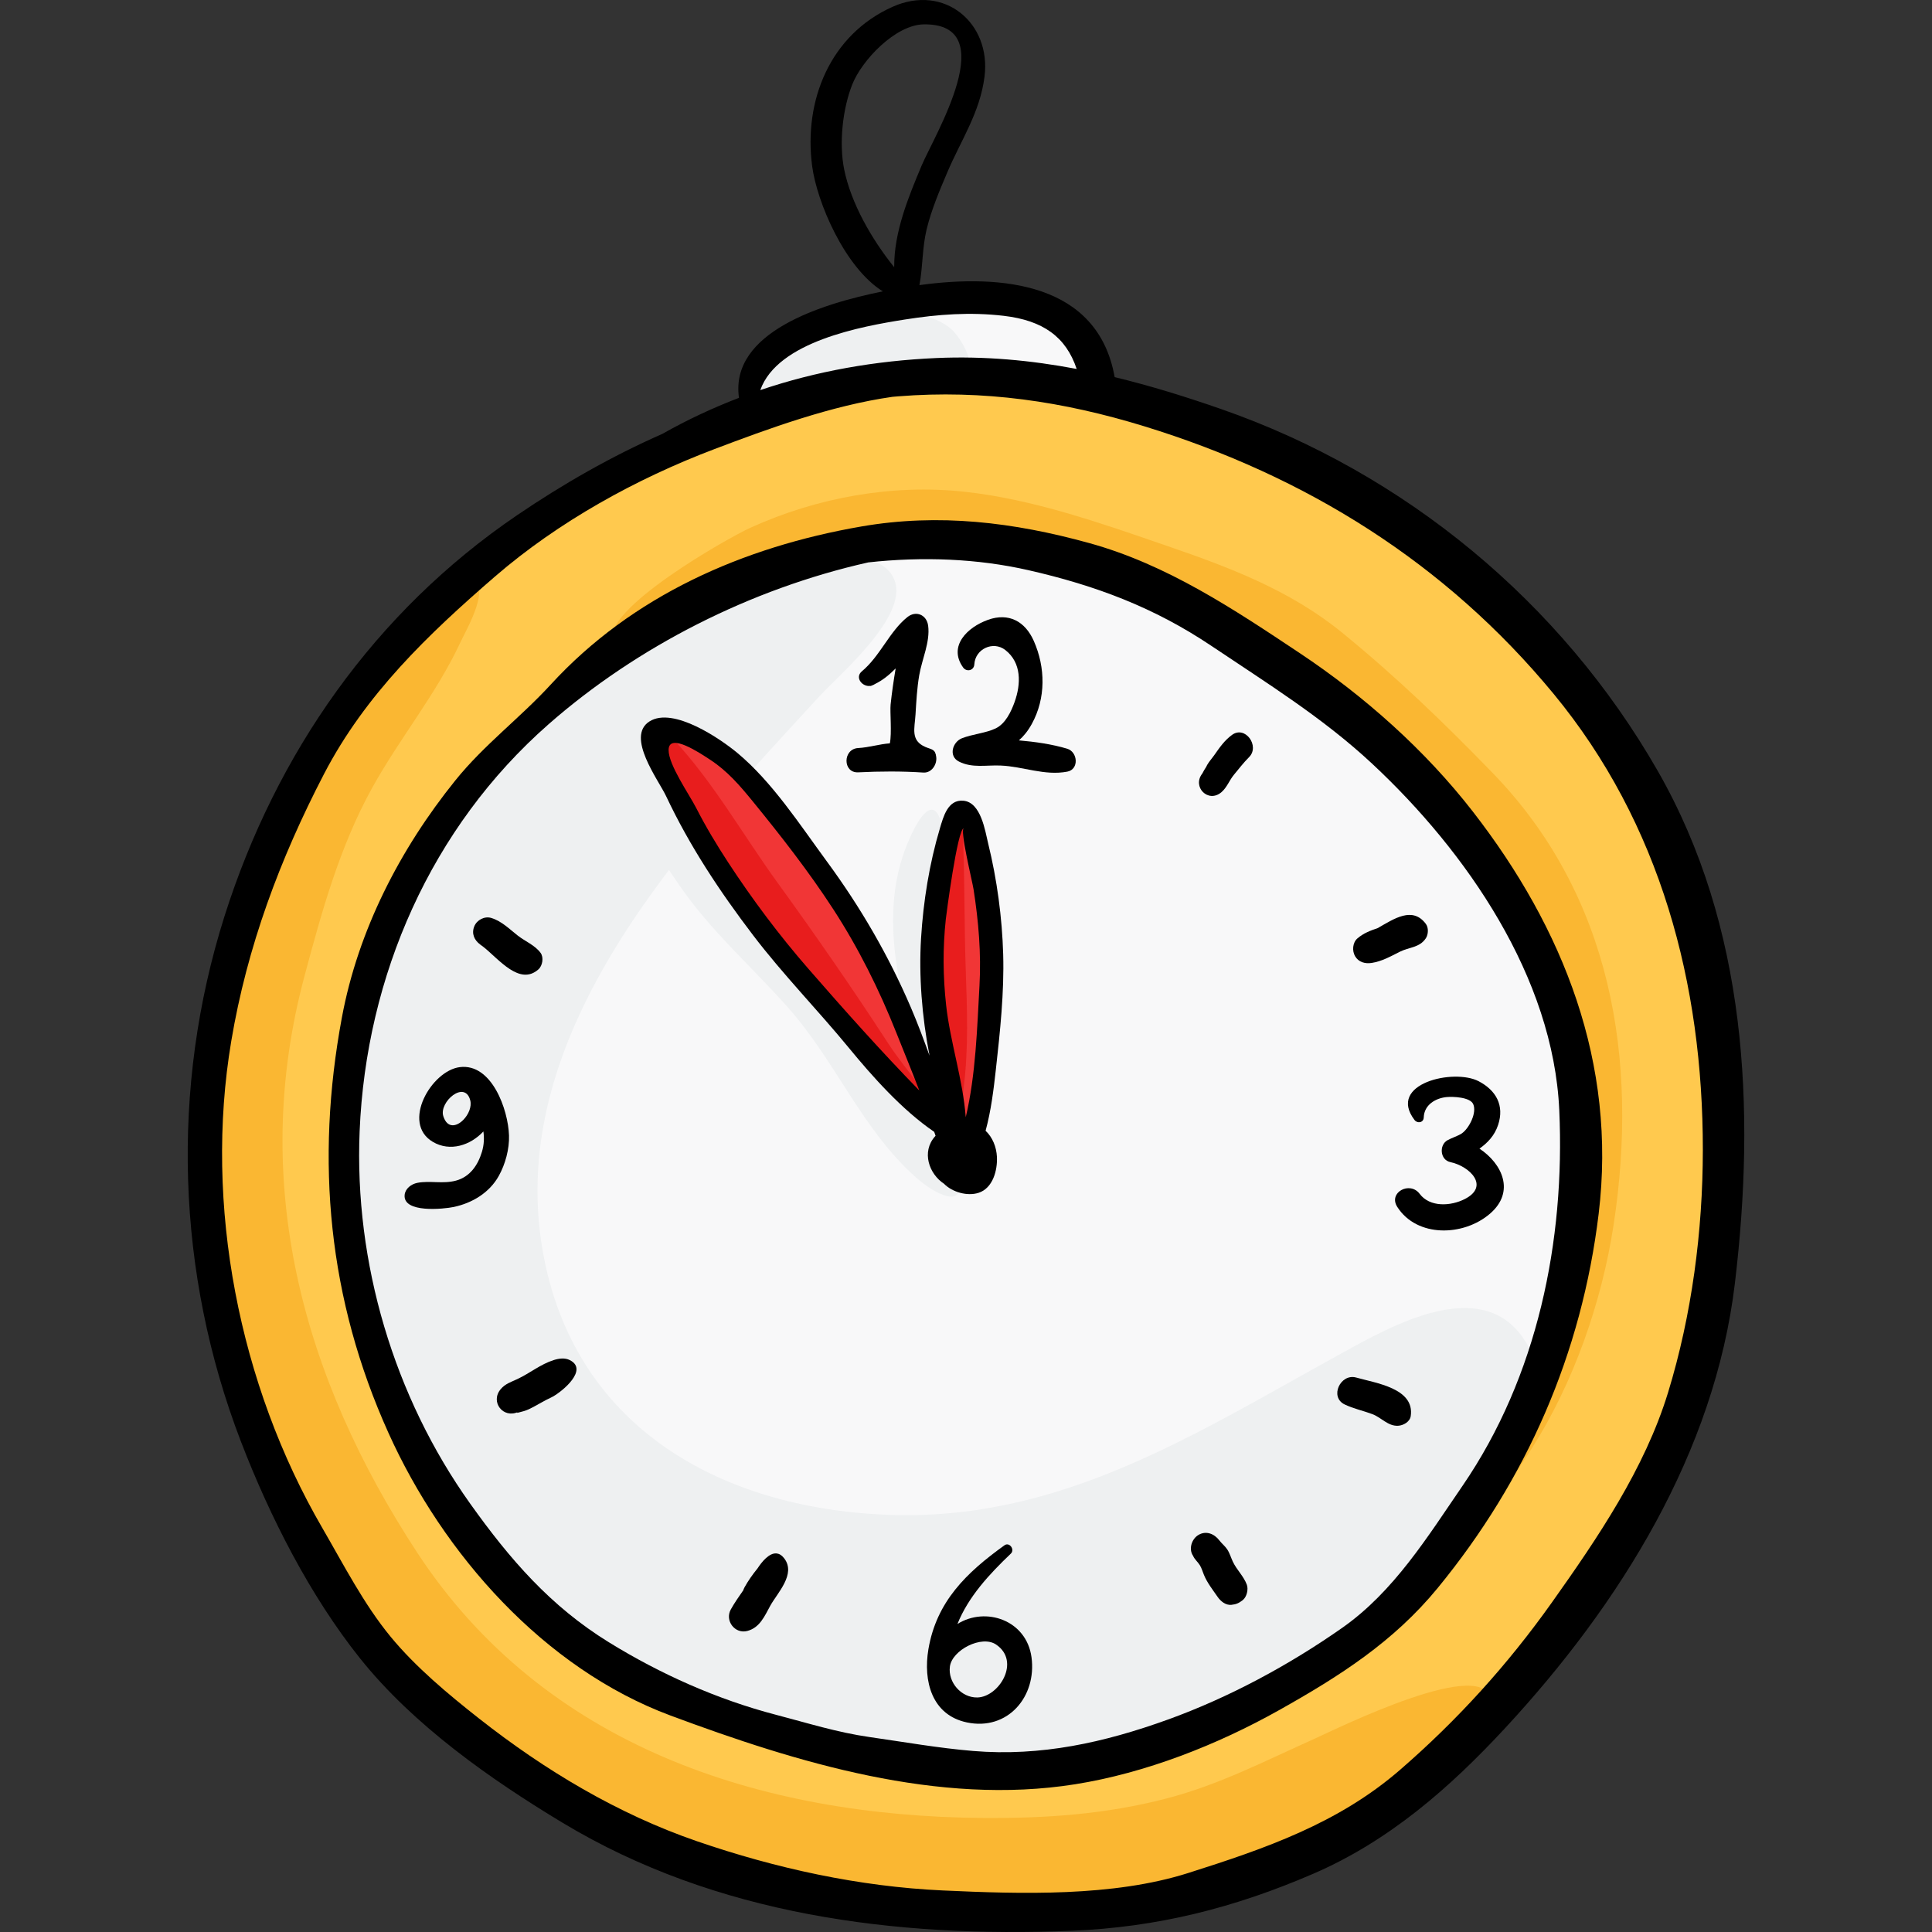 <?xml version="1.0" encoding="iso-8859-1"?>
<!-- Generator: Adobe Illustrator 19.0.0, SVG Export Plug-In . SVG Version: 6.00 Build 0)  -->
<svg version="1.1" id="Capa_1" xmlns="http://www.w3.org/2000/svg" xmlns:xlink="http://www.w3.org/1999/xlink" x="0px" y="0px"
	 viewBox="0 0 511.998 511.998" style="enable-background:new 0 0 511.998 511.998;" xml:space="preserve">
<rect x="0" y="0" width="511.998" height="511.998" fill="#333333" stroke="none"/>
<path style="fill:#F8F8F9;" d="M196.845,105.714c6.601-18.245,23.058-21.226,41.349-22.954c11.997-1.133,35.127-5.936,45.614,1.878
	c2.868,2.137,7.072,9.05,7.087,12.971c0.032,8.153-6.26,5.283-14.097,4.877c-16.52-0.857-32.566-0.55-49.044,0.68
	C221.92,103.602,196.156,105.179,196.845,105.714z"/>
<path style="fill:#EEF0F1;" d="M198.196,107.74c0.276-6.062,3.242-13.089,8.078-16.86c9.369-7.306,36.24-12.163,45.808-3.679
	c2.458,2.179,6.925,9.468,4.289,13.074c-2.554,3.494-15.256,1.282-18.476,1.358c-10.019,0.238-20.825,1.037-30.304,4.586
	c-3.712,1.39-7.678,5.334-10.839,0.793C197.565,106.394,198.496,106.187,198.196,107.74z"/>
<path style="fill:#FFC94E;" d="M261.227,100.351c-43.053-0.008-79.91,11.033-115.628,35.155
	c-45.815,30.941-79.18,82.533-88.697,137.147c-4.08,23.411-0.676,49.076,2.787,72.352c6.104,41.02,21.991,78.861,52.398,107.529
	c22.656,21.359,57.804,38.821,88.349,44.836c47.976,9.448,99.575,14.989,144.935-7.341c20.416-10.051,39.377-26.499,54.73-43.074
	c12.671-13.679,23.274-29.615,32.32-45.862c9.258-16.629,14.269-33.545,19.779-51.622c11.782-38.656,6.927-78.267-6.212-115.791
	c-13.781-39.357-38.137-68.931-71.984-92.756c-15.404-10.842-31.9-20.229-49.658-26.598c-10.873-3.899-22.304-5.77-33.421-8.801
	C280.693,102.735,272.079,99.667,261.227,100.351z"/>
<g>
	<path style="fill:#FAB732;" d="M349.142,486.068c-32.547,16.284-68.535,28.714-104.838,18.529
		c-20.925-5.871-42.73-5.922-63.596-13.481c-28.668-10.386-58.279-28.88-77.29-52.713c-9.911-12.425-16.201-26.819-24.563-40.192
		c-7.998-12.792-13.332-26.004-15.996-40.929c-5.186-29.056-9.949-61.301-4.446-90.417c6.948-36.765,19.581-72.033,46.45-98.982
		c3.096-3.105,14.082-16.03,19.036-15.091c7.233,1.371-0.215,13.827-1.894,17.441c-6.367,13.707-16.16,25.477-23.444,38.676
		c-8.587,15.562-13.33,32.807-17.892,49.851c-14.582,54.483-0.599,106.155,29.883,152.678
		c33.627,51.323,90.938,69.903,149.955,70.34c16.629,0.123,32.563-0.976,48.642-5.166c13.95-3.635,26.009-9.905,39.081-15.765
		c6.024-2.701,46.443-22.79,46.904-9.774c0.214,6.039-9.526,12.434-13.446,15.473C371.766,474.24,360.335,480.468,349.142,486.068z"
		/>
	<path style="fill:#FAB732;" d="M383.871,410.793c8.347-5.851,16.544-18.333,21.972-26.811
		c11.17-17.449,18.672-39.001,21.782-59.415c6.672-43.788-0.545-87.192-32.019-119.682c-12.913-13.33-25.538-25.486-39.912-37.214
		c-13.84-11.293-29.965-17.348-46.713-23.104c-17.272-5.936-35.16-12.273-53.402-14.251c-19.225-2.085-39.179,1.565-56.761,9.563
		c-5.508,2.505-39.681,21.606-36.656,30.579c2.555,7.58,20.153-5.244,24.524-7.252c17.915-8.229,39.97-19.758,59.892-20.104
		c12.904-0.224,24.678,3.418,37.039,6.448c19.827,4.859,36.089,13.609,52.983,24.933c19.185,12.859,35.216,30.698,50.656,47.766
		c14.152,15.643,24.336,35.597,29.841,56.013c5.839,21.655,1.544,45.556-3.192,67.03c-2.307,10.46-5.276,20.671-10.217,30.193
		c-5.452,10.508-16.067,20.977-17.962,32.74C387.056,409.499,388.052,409.249,383.871,410.793z"/>
</g>
<path style="fill:#F8F8F9;" d="M312.722,163.204c-11.005-5.399-21.897-11.062-33.495-15.117c-6.638-2.321-13.524-4.223-20.555-4.818
	c-6.832-0.578-12.533,1.53-19.053,2.065c-16.996,1.395-31.265,2.823-47.118,10.161c-14.457,6.692-27.818,15.636-40.327,25.449
	c-26.596,20.864-46.303,49.578-54.582,82.32c-10.224,40.43-7.23,78.418,9.503,116.861c6.885,15.818,17.99,26.656,29.457,39.218
	c9.43,10.329,18.782,18.318,31.351,24.81c21.226,10.964,42.978,19.553,66.797,22.56c48.986,6.183,101.375-5.305,136.142-42.652
	c53.112-57.056,67.77-155.559,9.614-213.985c-7.749-7.785-16.897-13.647-25.363-20.623c-11.42-9.41-23.913-17.412-37.253-23.77
	C316.129,164.867,314.424,164.039,312.722,163.204z"/>
<path style="fill:#EEF0F1;" d="M158.238,175.154c17.382-11.313,34.314-21.087,54.958-25.91c6.331-1.479,20.695-3.963,23.904,4.646
	c3.547,9.518-14.737,24.973-19.891,30.574c-35.588,38.676-83.501,88.998-73.4,146.969c8.091,46.437,46.645,68.116,90.948,69.987
	c46.092,1.946,81.844-21.372,120.669-42.728c13.208-7.266,36.444-20.499,47.989-4.447c16.046,22.309-18.778,51.443-32.805,65.887
	c-20.294,20.899-45.169,39.406-73.823,46.402c-28.796,7.03-59.701,3.965-87.463-5.639c-27.755-9.602-56.018-22.554-76.795-43.891
	c-11.104-11.403-18.342-22.03-23.99-36.972c-5.826-15.412-9.795-30.751-13.459-46.8c-6.444-28.218-4.807-52.747,5.488-79.684
	C112.567,222.155,129.093,193.078,158.238,175.154z"/>
<g>
	<path style="fill:#F13636;" d="M254.322,301.858c-3.826-6.001-4.55-16.645-6.051-23.605c-1.823-8.451-2.471-17.516-1.788-26.161
		c0.648-8.199,2.009-30.404,10.493-35.175c7.166,15.455,5.945,37.053,5.791,53.645C262.718,275.937,260.591,310.963,254.322,301.858
		z"/>
	<path style="fill:#F13636;" d="M239.248,288.835c-4.583-4.675-10.2-7.904-14.425-13.105c-5.125-6.309-10.191-12.69-15.223-19.068
		c-9.911-12.56-20.15-25.634-27.489-39.906c-1.916-3.727-10.619-18.313-7.21-22.142c3.07-3.448,12.661,3.863,15.483,5.545
		c15.347,9.153,25.694,26.367,34.665,41.179c6.683,11.033,13.097,22.105,17.294,34.375c1.094,3.197,1.999,6.453,3.06,9.659
		c0.64,1.933,2.068,4.277,1.847,6.358C246.491,298.892,238.21,288.167,239.248,288.835z"/>
</g>
<g>
	<path style="fill:#E81D1D;" d="M253.969,297.399c-0.803-1.128-0.944-2.511-1.254-3.839c-1.026-4.394-2.02-8.806-2.779-13.255
		c-1.296-7.589-2.891-15.331-3.472-23.011c-0.569-7.528-0.695-15.365,0.737-22.789c0.745-3.863,1.529-7.707,2.56-11.503
		c0.411-1.514,1.048-5.984,2.758-6.925c3.115-1.714,2.713,6.599,2.776,8.431c0.37,10.774,0.259,21.558,0.629,32.338
		c0.362,10.563,0.788,20.962-0.557,31.469C255.011,291.089,255.422,298.942,253.969,297.399z"/>
	<path style="fill:#E81D1D;" d="M178.491,195.959c10.543,11.324,18.515,25.462,27.569,37.967
		c10.085,13.93,19.763,27.891,29.137,42.304c2.644,4.066,5.667,7.813,8.633,11.628c0.904,1.162,3.541,4.179,2.672,5.762
		c-1.315,2.395-14.297-11.479-15.873-13.202c-13.359-14.606-25.141-30.273-37.352-45.805
		C190.135,230.616,165.131,194.797,178.491,195.959z"/>
</g>
<g>
	<path style="fill:#EEF0F1;" d="M178.018,209.309c-2.545-2.081-5.688-3.879-8.975-3.555c-2.83,9.671,5.998,21.534,11.038,28.905
		c8.2,11.993,19.183,21.547,28.782,32.382c12.675,14.308,19.564,32.309,33.929,45.039c6.424,5.693,15.041,8.669,9.622-2.749
		c-4.154-8.753-10.04-14.96-16.14-22.177c-10.15-12.007-19.623-24.378-29.109-36.978c-5.249-6.972-10.959-13.918-15.682-21.266
		C187.472,222.67,179.945,213.778,178.018,209.309z"/>
	<path style="fill:#EEF0F1;" d="M242.192,276.831c-4.636-17.886-9.078-36.782-1.174-54.55c5.897-13.255,9.066-7.369,9.013,2.534
		c-0.063,11.809-2.489,23.588-2.804,35.437c-0.137,5.167-1.142,10.492-0.474,15.656c0.499,3.856,2.593,7.652,1.993,11.481
		C243.558,284.609,241.97,275.211,242.192,276.831z"/>
</g>
<path d="M439.296,204.263c-25.601-44.683-66.995-78.89-115.647-95.847c-9.405-3.278-18.787-6.186-28.253-8.472
	c-4.44-25.032-29.921-27.383-51.743-24.383c0.931-4.908,0.724-9.91,1.924-14.832c1.25-5.128,3.381-10.149,5.439-14.997
	c3.674-8.651,8.677-15.849,9.89-25.413c1.8-14.195-10.599-24.674-24.365-18.519c-16.563,7.405-23.63,24.866-21.306,42.285
	c1.275,9.556,8.658,26.859,18.718,33.131c-16.236,3.269-40.591,10.846-38.118,28.217c-6.94,2.659-13.726,5.826-20.332,9.56
	c-13.482,5.941-26.297,13.265-38.527,21.58c-37.658,25.604-63.808,63.047-77.487,106.246c-14.39,45.444-12.764,94.656,4.348,139.171
	c7.637,19.868,18.276,40.847,31.605,57.525c14.099,17.643,34.502,32.006,53.704,43.569c40.674,24.495,88.216,30.467,134.737,28.595
	c22.788-0.917,43.202-6.065,64.167-15.127c20.051-8.667,36.196-22.786,50.913-38.688c30.282-32.719,55.437-72.865,60.8-117.789
	C465.271,293.947,462.961,245.565,439.296,204.263z M223.731,44.984c-1.418-6.923-0.461-16.044,2.115-22.574
	c2.556-6.48,11.484-15.849,18.94-15.953c21.063-0.295,2.747,29.583-0.541,37.408c-3.551,8.451-7.343,17.669-7.276,26.955
	C230.899,63.272,225.543,53.822,223.731,44.984z M239.736,84.684c8.846-1.394,17.373-2.033,26.274-0.986
	c10.389,1.221,16.48,5.573,19.318,14.077c-12.12-2.3-24.435-3.45-37.169-2.891c-16.157,0.708-31.763,3.445-46.672,8.495
	C206.027,90.496,228.448,86.463,239.736,84.684z M442.048,369.039c-6.178,20.177-18.655,38.545-30.768,55.605
	c-11.717,16.503-24.959,31.117-40.249,44.377c-16.388,14.213-35.782,20.883-56.128,27.341c-19.956,6.335-44.3,5.58-65.109,4.624
	c-22.119-1.016-44.202-5.852-65.108-13.048c-20.99-7.225-40.322-18.812-57.738-32.52c-8.154-6.418-16.792-13.613-23.413-21.648
	c-7.142-8.668-12.486-19.156-18.116-28.839c-22.065-37.952-31.415-85.628-24.139-128.999c4.201-25.043,12.9-48.319,24.574-70.798
	c10.959-21.101,27.55-36.982,45.29-52.324c16.82-14.546,37.471-25.949,58.224-33.81c14.199-5.378,30.963-11.542,47.153-13.839
	c0.502-0.042,1.014-0.089,1.512-0.129c22.561-1.804,43.768,1.341,65.286,7.96c42.824,13.173,79.768,36.192,108.357,70.827
	c28.416,34.424,39.62,76.985,39.592,120.94C451.255,326.268,448.355,348.444,442.048,369.039z"/>
<path d="M344.52,173.133c-17.617-11.732-35.253-23.521-55.856-29.211c-20.049-5.536-39.861-7.96-60.441-4.393
	c-31.354,5.436-60.69,18.348-82.272,41.884c-8.091,8.824-17.63,15.914-25.249,25.361c-14.691,18.216-25.799,39.758-30.101,62.877
	c-7.083,38.062-3.638,74.63,12.327,110.048c14.476,32.115,41.2,62.447,74.785,74.943c33.484,12.458,70.948,23.969,107.2,18.204
	c18.689-2.972,37.658-10.434,54.116-19.675c15.93-8.944,30.258-18.059,41.959-32.319c23.617-28.783,38.194-62.18,42.671-99.196
	c4.811-39.786-9.264-75.582-33.361-106.603C377.679,198.807,361.637,184.532,344.52,173.133z M387.583,393.758
	c-9.259,13.508-18.196,28.026-31.859,37.617c-14.086,9.887-30.041,18.482-46.206,24.322c-16.84,6.084-33.654,9.828-51.655,8.325
	c-9.193-0.767-18.254-2.377-27.372-3.679c-8.657-1.236-16.41-3.704-24.84-5.903c-15.546-4.057-30.63-10.791-44.284-19.215
	c-15.528-9.581-26.249-22.007-36.732-36.699c-20.255-28.386-30.786-63.895-29.329-98.759c1.719-41.139,18.906-80.468,50.066-107.832
	c23.437-20.581,53.575-35.894,84.717-42.891c14.421-1.583,28.945-1.017,42.484,2.067c17.759,4.045,33.288,9.867,48.468,20.062
	c14.708,9.878,29.544,19.05,42.582,31.209c25.032,23.346,48.007,56.584,49.598,91.837
	C414.783,328.855,407.45,364.774,387.583,393.758z"/>
<path d="M227.434,204.677c5.833-0.284,11.491-0.323,17.271,0.059c2.159,0.143,3.633-2.111,3.411-4.084
	c-0.248-2.21-1.185-1.964-2.902-2.709c-3.983-1.729-2.813-4.931-2.592-8.618c0.208-3.46,0.393-6.926,0.975-10.348
	c0.724-4.263,2.937-8.858,2.371-13.159c-0.378-2.878-3.2-4.12-5.507-2.281c-4.72,3.762-7.205,10.317-12.042,14.355
	c-2.013,1.68,0.176,4.255,2.288,3.864v0.067c0.117-0.044,0.21-0.107,0.324-0.153c0.079-0.027,0.159-0.047,0.238-0.083l0.379-0.175
	c0.056-0.026,0.09-0.07,0.141-0.1c2.156-1.032,3.857-2.458,5.573-4.175c-0.54,3.178-1.009,6.377-1.343,9.581
	c-0.195,1.877,0.355,7.605-0.199,10.275c-2.814,0.2-5.544,1.094-8.388,1.246C223.314,198.457,223.281,204.88,227.434,204.677z"/>
<path d="M282.83,198.423c-4.057-1.221-8.533-1.845-12.813-2.216c1.253-1.1,2.4-2.497,3.427-4.369
	c3.741-6.816,3.639-14.941,0.516-21.996c-2.292-5.176-6.643-7.546-12.12-5.589c-5.491,1.962-10.637,6.98-6.611,12.624
	c0.917,1.285,2.878,0.838,2.974-0.804c0.242-4.144,5.013-6.289,8.187-3.834c4.367,3.378,4.212,9.018,2.474,13.834
	c-0.915,2.535-2.406,5.707-4.991,6.952c-2.632,1.267-6.162,1.518-8.96,2.623c-2.46,0.972-3.634,4.715-0.805,6.162
	c3.513,1.797,7.232,0.904,11.044,1.064c6.057,0.254,11.653,2.762,17.679,1.62C286.028,203.889,285.619,199.262,282.83,198.423z"/>
<path d="M253.734,430.369c2.892-7.223,8.415-13.176,14.154-18.652c1.122-1.07-0.382-3.142-1.696-2.198
	c-10.071,7.234-18.026,14.914-20.158,27.558c-1.408,8.351,0.861,17.423,10.216,19.385c10.793,2.264,18.527-6.83,17.109-17.281
	C272.02,429.312,261.178,425.703,253.734,430.369z M258.973,449.847c-4.216,0.064-7.787-3.993-7.245-8.179
	c0.567-4.379,8.413-8.436,12.238-5.853C270.598,440.292,264.722,449.759,258.973,449.847z"/>
<path d="M374.86,296.807c0.758,0.996,2.4,0.737,2.445-0.662c0.107-3.367,3.147-5.149,6.121-5.416
	c1.552-0.14,6.141-0.009,6.984,1.863c1.036,2.303-1.085,6.437-3.015,7.773c-0.918,0.635-2.761,1.219-3.807,1.811
	c-2.275,1.287-1.948,5.223,0.757,5.79c5.109,1.073,10.552,6.371,3.835,9.793c-3.738,1.904-9.246,2.225-11.966-1.392
	c-2.582-3.433-8.365-0.353-5.928,3.465c5.237,8.204,17.597,7.833,24.586,1.799c6.75-5.828,3.192-13.269-2.794-17.233
	c2.161-1.553,3.993-3.434,4.937-6.283c1.714-5.177-0.547-9.168-5.15-11.577C385.254,283.083,367.531,287.175,374.86,296.807z"/>
<path d="M134.892,300.917c-0.224-6.895-4.584-19.186-13.045-18.119c-7.516,0.948-15.568,14.798-7.166,19.794
	c4.602,2.737,10.015,0.91,13.421-2.749c0.244,1.733,0.188,3.524-0.396,5.441c-1.073,3.517-3.158,6.584-6.864,7.589
	c-3.497,0.948-6.892-0.065-10.253,0.596c-1.61,0.317-3.167,1.518-3.351,3.149c-0.557,4.953,10.46,3.783,13.029,3.237
	c4.894-1.04,9.439-3.774,11.917-8.226C133.918,308.514,135.008,304.499,134.892,300.917z M122.813,296.748
	c-1.776,1.829-4.296,2.386-5.341-0.982c-1.158-3.733,5.719-9.665,7.149-4.159C125.058,293.291,124.144,295.377,122.813,296.748z"/>
<path d="M247.933,301.012c-0.045,0.048-0.097,0.09-0.14,0.139c-3.662,4.123-1.575,9.957,2.365,12.543
	c2.209,2.256,6.209,3.374,9.184,2.411c3.783-1.225,5.033-5.99,4.853-9.546c-0.132-2.597-1.162-5.164-3.002-6.896
	c1.451-5.297,2.134-10.972,2.717-16.19c1.119-10.02,2.236-20.508,1.943-30.587c-0.284-9.763-1.638-19.83-3.966-29.315
	c-0.813-3.315-1.894-10.969-6.595-11.373c-4.121-0.354-5.29,4.26-6.196,7.288c-2.808,9.383-4.412,19.408-5.006,29.18
	c-0.601,9.895,0.215,20.679,2.251,31.096c-1.558-4.279-3.138-8.544-4.941-12.748c-5.913-13.792-13.358-26.601-22.242-38.686
	c-7.144-9.718-14.505-21.126-23.822-28.854c-4.233-3.511-16.911-12.326-23.24-8.274c-6.303,4.036,2.404,15.494,4.428,19.784
	c6.228,13.208,14.198,25.236,23.035,36.838c7.968,10.462,17.129,19.805,25.457,29.939c6.119,7.445,14.002,16.352,22.563,22.199
	C247.696,300.31,247.819,300.661,247.933,301.012z M250.651,243.573c0.067-0.622,3.069-24.143,4.816-24.102
	c-1.265-0.03,2.209,14.106,2.533,16.187c1.32,8.475,2.054,17.018,1.571,25.592c-0.625,11.089-0.966,23.543-3.64,34.827
	c-0.746-9.922-4.121-19.933-5.195-29.668C249.891,258.753,249.824,251.241,250.651,243.573z M214.18,256.68
	c-7.691-8.836-14.788-18.31-21.2-28.113c-3.064-4.684-5.952-9.496-8.5-14.483c-1.806-3.536-7.348-11.429-7.295-15.352
	c0.064-4.725,8.355,0.86,11.035,2.619c4.592,3.014,7.882,6.866,11.314,11.073c7.472,9.159,14.788,18.533,21.238,28.45
	c6.723,10.335,12.229,21.399,16.781,32.849c1.995,5.017,4.095,10.127,6.08,15.277C233.469,278.569,223.781,267.711,214.18,256.68z"
	/>
<path d="M326.488,194.761c-1.986,1.452-3.261,3.308-4.657,5.301c-0.627,0.896-1.38,1.711-1.926,2.661
	c-0.09,0.157-0.172,0.329-0.251,0.504c-0.373,0.56-0.716,1.152-1.032,1.77c-2.779,3.512,1.565,7.93,5.057,4.953
	c1.47-1.253,2.105-3.156,3.319-4.624c1.34-1.621,2.541-3.195,4.028-4.686C333.923,197.734,330.016,192.181,326.488,194.761z"/>
<path d="M359.718,248.697c-1.288,1.113-1.43,3.299-0.607,4.706c0.937,1.602,2.66,2.046,4.385,1.785
	c2.713-0.411,5.052-1.749,7.47-2.965c2.479-1.246,5.248-1.057,6.901-3.581c0.666-1.017,0.75-2.79,0-3.796
	c-3.533-4.739-8.42-1.367-12.77,1.115C363.16,246.618,361.344,247.293,359.718,248.697z"/>
<path d="M359.369,365.053c-4.144-1.12-7.117,5.184-3.012,7.145c2.369,1.132,4.908,1.649,7.351,2.569
	c2.377,0.895,4.115,3.213,6.795,3.072c1.379-0.072,3.122-1.018,3.352-2.552C374.967,367.889,364.555,366.537,359.369,365.053z"/>
<path d="M326.719,413.864c-0.507-1.071-0.82-2.235-1.474-3.235c-0.597-0.913-1.468-1.566-2.113-2.417
	c-1.314-1.733-3.479-2.64-5.519-1.447c-1.782,1.042-2.681,3.711-1.447,5.519c0.414,0.98,1.247,1.608,1.79,2.485
	c0.487,0.787,0.738,1.699,1.091,2.564c0.873,2.14,2.338,3.973,3.643,5.867c0.793,1.152,2.133,2.251,3.65,2.094
	c1.286-0.133,1.997-0.466,2.989-1.238c1.071-0.834,1.56-2.866,1.087-4.113C329.532,417.618,327.759,416.064,326.719,413.864z"/>
<path d="M205.841,411.68c-2.001-0.232-3.992,2.28-5.065,3.932c-1.285,1.568-2.527,3.337-3.456,5.018
	c-0.121,0.218-0.245,0.518-0.372,0.845c-1.157,1.656-2.31,3.311-3.278,5.044c-1.648,2.951,1.075,6.576,4.381,5.698
	c3.322-0.882,4.576-3.943,6.085-6.69c1.853-3.373,6.893-8.377,3.689-12.548C207.185,412.145,206.512,411.758,205.841,411.68z"/>
<path d="M151.943,361.063c-0.253-0.228-0.57-0.44-0.957-0.633c-1.292-0.643-2.846-0.442-4.222-0.007
	c-3.564,1.127-6.289,3.465-9.659,5.043c-1.648,0.771-3.188,1.222-4.41,2.667c-2.857,3.378,0.648,7.905,4.652,6.03
	c-1.302,0.609,1.026-0.084,1.401-0.185c0.91-0.246,1.802-0.694,2.634-1.136c1.563-0.83,2.999-1.725,4.614-2.467
	C148.311,369.313,155.131,363.93,151.943,361.063z"/>
<path d="M127.255,250.308c0.308,0.229,0.614,0.456,0.922,0.683c4.033,3.216,9.544,10.314,14.511,5.903
	c1.088-0.966,1.465-3.163,0.566-4.385c-1.49-2.024-4.071-3.029-6.049-4.576c-2.233-1.746-4.215-3.795-6.984-4.658
	c-1.811-0.564-3.851,0.518-4.539,2.228C124.916,247.407,125.67,249.133,127.255,250.308z"/>
<g>
</g>
<g>
</g>
<g>
</g>
<g>
</g>
<g>
</g>
<g>
</g>
<g>
</g>
<g>
</g>
<g>
</g>
<g>
</g>
<g>
</g>
<g>
</g>
<g>
</g>
<g>
</g>
<g>
</g>
</svg>
